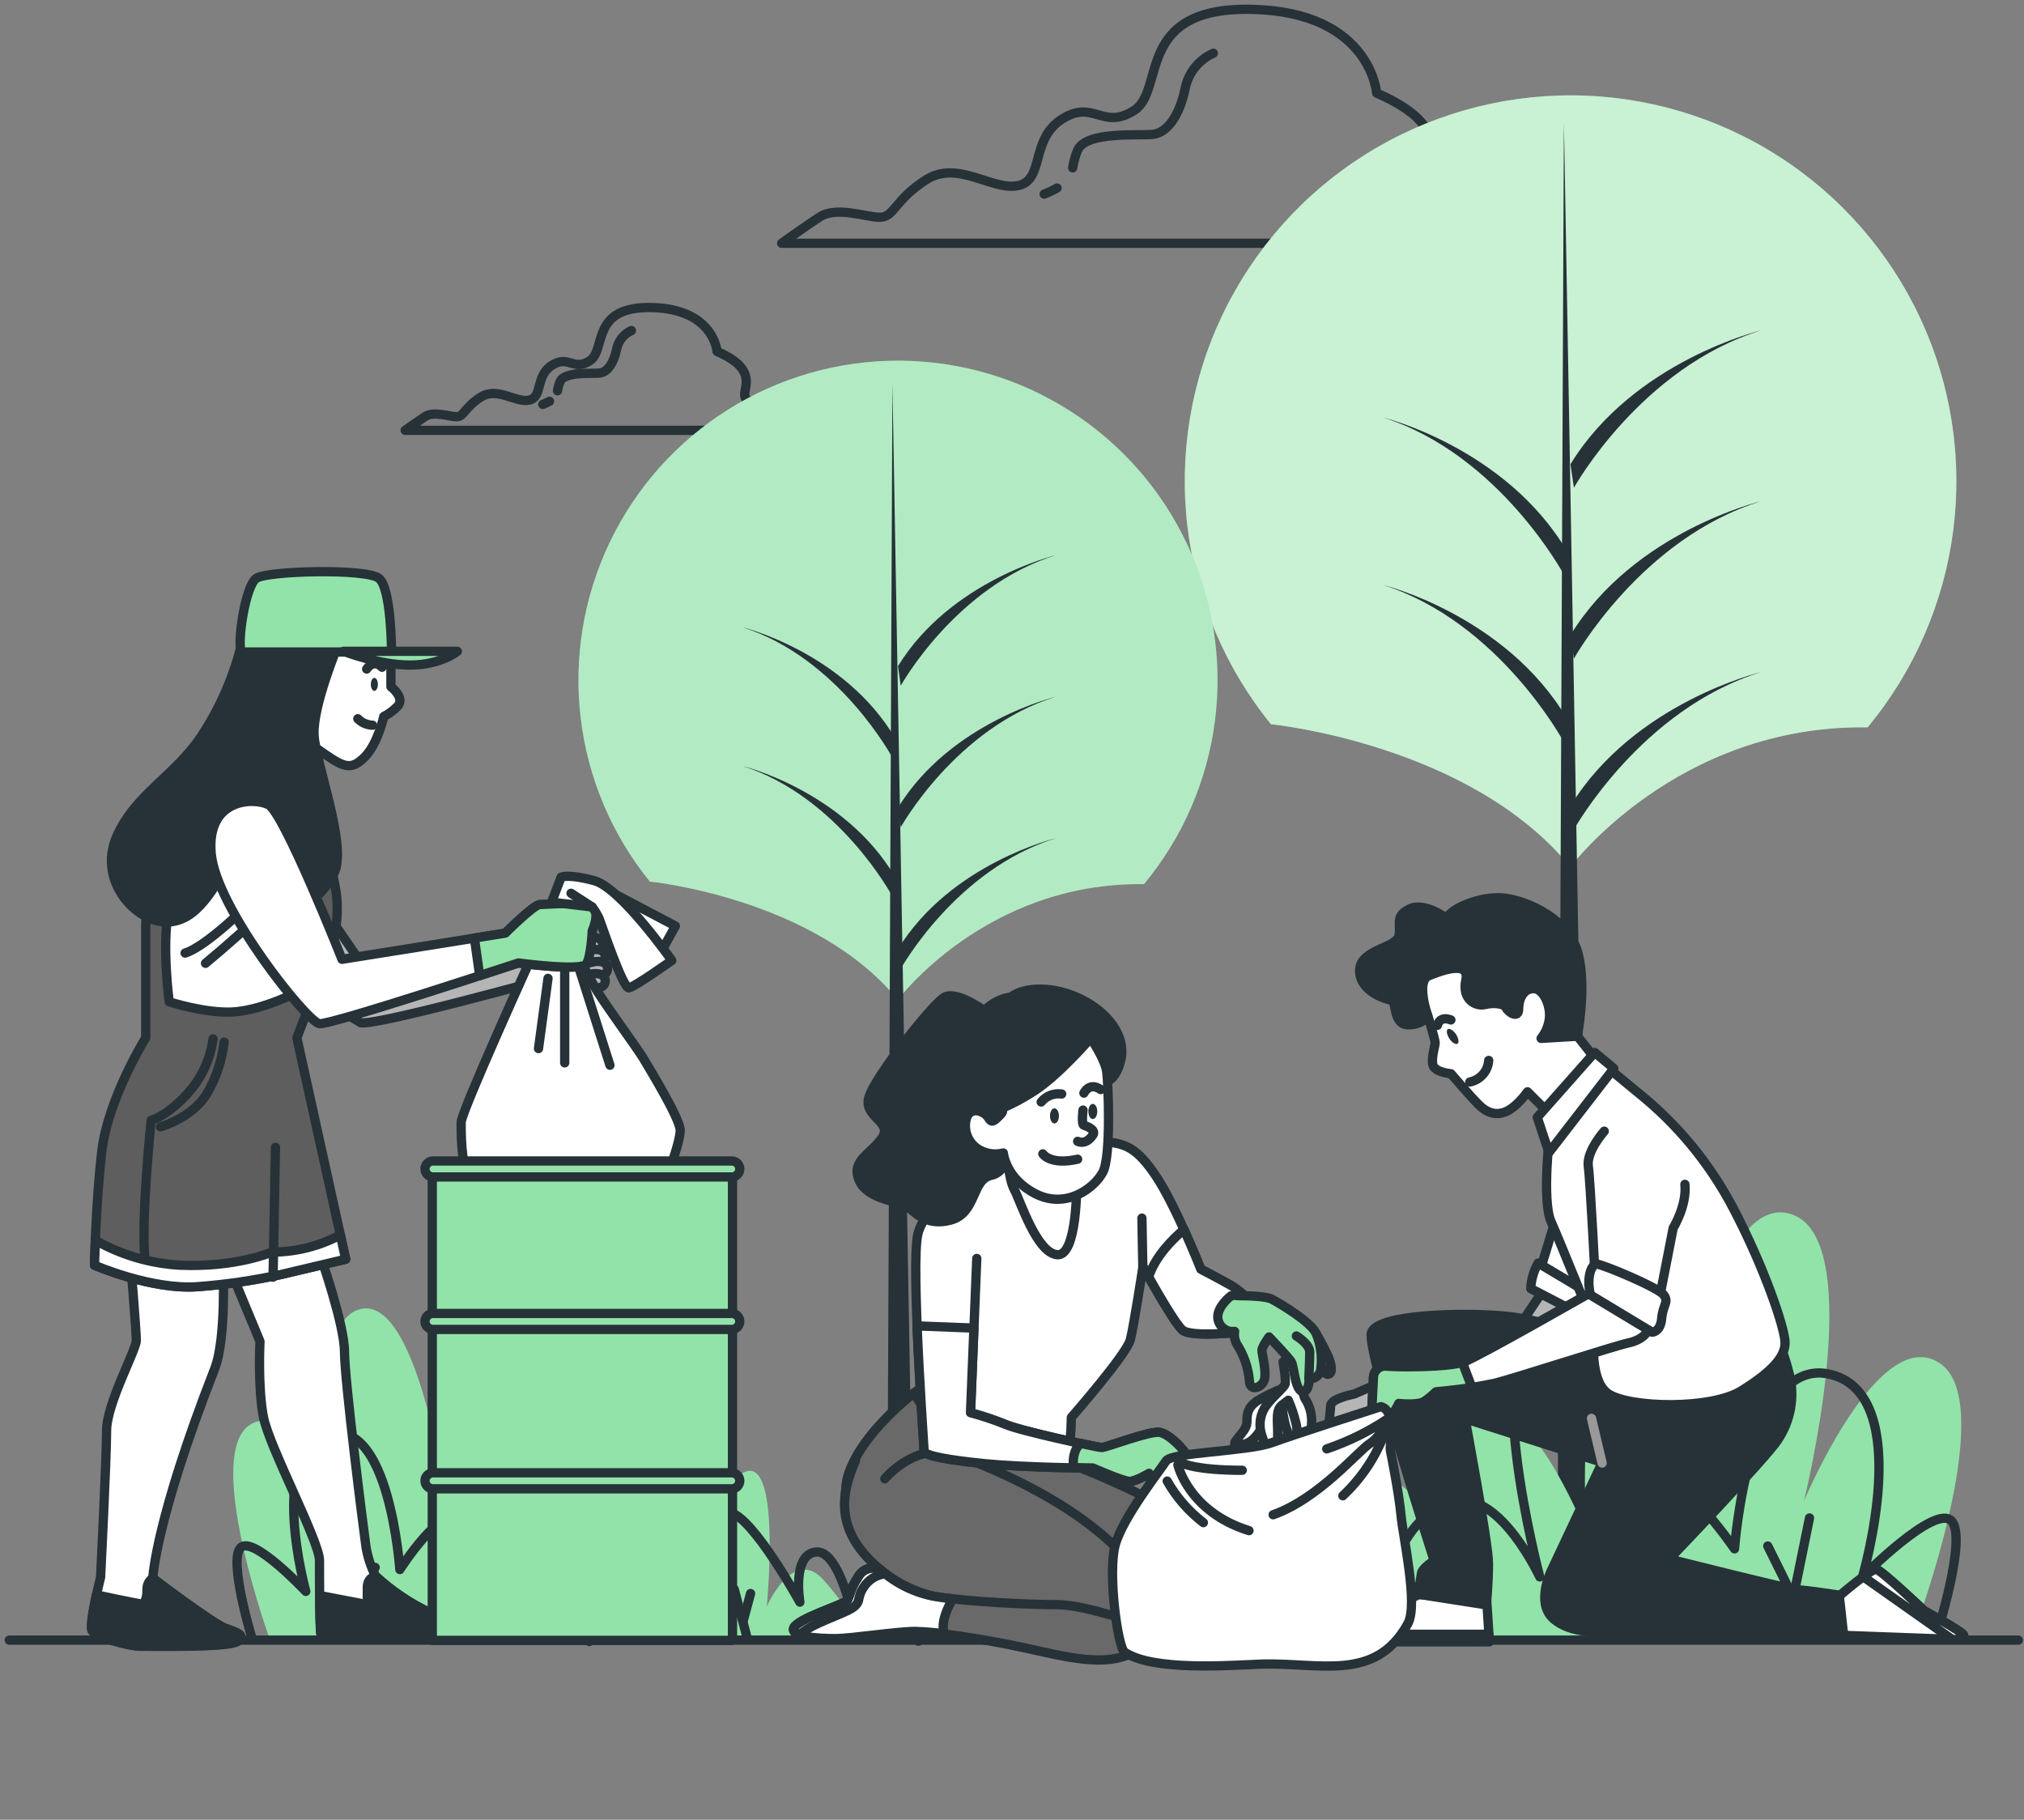<svg width="218" height="196" viewBox="0 0 218 196" fill="none" xmlns="http://www.w3.org/2000/svg">
<rect x="0" y="0" width="218" height="196" fill="#808080" stroke="none"/>
<g id="volunteering/bro">
<g id="Clouds">
<path id="Vector" d="M160.392 21.531C156.972 19.666 155.402 21.222 154.173 19.666C152.944 18.11 157.593 14.068 148.276 10.026C148.276 10.026 147.654 1.321 134.902 1.008C122.15 0.695 125.575 9.718 122.155 11.895C118.734 14.073 117.8 10.652 114.379 12.83C110.959 15.007 112.506 19.344 109.707 19.979C106.908 20.614 103.174 17.18 99.754 19.358C96.333 21.535 96.333 23.4 94.764 23.4C93.194 23.4 90.096 22.157 88.231 23.4C86.367 24.643 84.189 26.199 84.189 26.199H162.883C162.883 26.199 163.813 23.4 160.392 21.531Z" stroke="#263238" stroke-linecap="round" stroke-linejoin="round"/>
<path id="Vector_2" d="M113.853 20.252C113.407 20.503 112.943 20.721 112.465 20.905" stroke="#263238" stroke-linecap="round" stroke-linejoin="round"/>
<path id="Vector_3" d="M130.683 5.735C129.912 6.079 129.234 6.603 128.706 7.263C128.178 7.923 127.815 8.699 127.648 9.527C127.077 12.376 125.748 14.272 124.233 14.463C122.717 14.653 117.02 14.082 116.067 16.173C115.813 16.785 115.635 17.424 115.536 18.078" stroke="#263238" stroke-linecap="round" stroke-linejoin="round"/>
<path id="Vector_4" d="M83.59 43.886C81.799 42.911 80.982 43.723 80.329 42.911C79.675 42.099 82.121 39.976 77.23 37.853C77.23 37.853 76.904 33.289 70.222 33.126C63.539 32.962 65.327 37.689 63.535 38.851C61.743 40.012 61.267 38.197 59.452 39.341C57.637 40.484 58.477 42.766 57.007 43.092C55.537 43.419 53.582 41.623 51.79 42.766C49.998 43.909 49.975 44.884 49.181 44.884C48.388 44.884 46.736 44.231 45.757 44.884C44.777 45.537 43.638 46.349 43.638 46.349H84.888C84.888 46.349 85.378 44.866 83.59 43.886Z" stroke="#263238" stroke-linecap="round" stroke-linejoin="round"/>
<path id="Vector_5" d="M59.189 43.22C58.953 43.349 58.709 43.462 58.459 43.56" stroke="#263238" stroke-linecap="round" stroke-linejoin="round"/>
<path id="Vector_6" d="M68.012 35.603C67.608 35.783 67.252 36.057 66.975 36.403C66.698 36.749 66.508 37.156 66.42 37.59C66.121 39.083 65.427 40.081 64.605 40.18C63.784 40.28 60.827 39.981 60.328 41.088C60.196 41.408 60.102 41.743 60.046 42.086" stroke="#263238" stroke-linecap="round" stroke-linejoin="round"/>
</g>
<g id="Trees">
<path id="Vector_7" d="M136.935 78.009C136.935 78.009 158.315 80.128 169.143 93.379C169.143 93.379 180.593 78.028 201.157 78.341C206.18 72.279 209.378 64.916 210.379 57.108C211.38 49.299 210.142 41.367 206.809 34.235C203.477 27.103 198.187 21.064 191.556 16.822C184.925 12.58 177.225 10.308 169.353 10.272C161.481 10.236 153.761 12.437 147.091 16.618C140.421 20.799 135.076 26.789 131.678 33.89C128.28 40.992 126.97 48.912 127.899 56.729C128.828 64.546 131.958 71.939 136.925 78.046L136.935 78.009Z" fill="#92E3A9"/>
<path id="Vector_8" opacity="0.5" d="M136.935 78.009C136.935 78.009 158.315 80.128 169.143 93.379C169.143 93.379 180.593 78.028 201.157 78.341C206.18 72.279 209.378 64.916 210.379 57.108C211.38 49.299 210.142 41.367 206.809 34.235C203.477 27.103 198.187 21.064 191.556 16.822C184.925 12.58 177.225 10.308 169.353 10.272C161.481 10.236 153.761 12.437 147.091 16.618C140.421 20.799 135.076 26.789 131.678 33.89C128.28 40.992 126.97 48.912 127.899 56.729C128.828 64.546 131.958 71.939 136.925 78.046L136.935 78.009Z" fill="white"/>
<path id="Vector_9" d="M168.445 13.202L167.719 176.65H171.33L168.445 13.202Z" fill="#263238"/>
<path id="Vector_10" d="M169.524 89.342C169.524 89.342 176.742 76.349 189.716 72.38C189.716 72.38 176.002 75.628 169.148 86.815L169.524 89.342Z" fill="#263238"/>
<path id="Vector_11" d="M169.524 52.533C169.524 52.533 176.742 39.545 189.716 35.576C189.716 35.576 176.002 38.824 169.148 50.006L169.524 52.533Z" fill="#263238"/>
<path id="Vector_12" d="M169.524 70.937C169.524 70.937 176.742 57.944 189.716 53.975C189.716 53.975 176.002 57.223 169.148 68.41L169.524 70.937Z" fill="#263238"/>
<path id="Vector_13" d="M168.454 61.914C168.454 61.914 161.49 48.926 148.947 44.957C148.947 44.957 162.18 48.205 168.794 59.392L168.454 61.914Z" fill="#263238"/>
<path id="Vector_14" d="M168.454 79.956C168.454 79.956 161.49 66.968 148.947 62.998C148.947 62.998 162.18 66.247 168.794 77.433L168.454 79.956Z" fill="#263238"/>
<path id="Vector_15" d="M70.026 94.953C70.026 94.953 87.719 96.709 96.705 107.682C96.705 107.682 106.186 94.98 123.216 95.23C127.378 90.21 130.028 84.111 130.858 77.643C131.688 71.175 130.663 64.605 127.903 58.697C125.144 52.789 120.762 47.786 115.27 44.272C109.777 40.757 103.399 38.876 96.878 38.846C90.358 38.816 83.962 40.639 78.438 44.102C72.913 47.566 68.486 52.528 65.672 58.41C62.858 64.293 61.773 70.853 62.543 77.328C63.313 83.803 65.907 89.927 70.022 94.985L70.026 94.953Z" fill="#92E3A9"/>
<path id="Vector_16" opacity="0.3" d="M70.026 94.953C70.026 94.953 87.719 96.709 96.705 107.682C96.705 107.682 106.186 94.98 123.216 95.23C127.378 90.21 130.028 84.111 130.858 77.643C131.688 71.175 130.663 64.605 127.903 58.697C125.144 52.789 120.762 47.786 115.27 44.272C109.777 40.757 103.399 38.876 96.878 38.846C90.358 38.816 83.962 40.639 78.438 44.102C72.913 47.566 68.486 52.528 65.672 58.41C62.858 64.293 61.773 70.853 62.543 77.328C63.313 83.803 65.907 89.927 70.022 94.985L70.026 94.953Z" fill="white"/>
<path id="Vector_17" d="M96.12 41.278L95.526 176.65H98.511L96.12 41.278Z" fill="#263238"/>
<path id="Vector_18" d="M97.018 104.339C97.018 104.339 102.993 93.578 113.753 90.276C113.753 90.276 102.412 92.966 96.719 102.229L97.018 104.339Z" fill="#263238"/>
<path id="Vector_19" d="M97.018 73.854C97.018 73.854 102.993 63.093 113.753 59.791C113.753 59.791 102.412 62.481 96.719 71.749L97.018 73.854Z" fill="#263238"/>
<path id="Vector_20" d="M97.018 89.097C97.018 89.097 102.993 78.336 113.753 75.034C113.753 75.034 102.412 77.724 96.719 86.992L97.018 89.097Z" fill="#263238"/>
<path id="Vector_21" d="M96.134 81.625C96.134 81.625 90.364 70.865 79.984 67.562C79.984 67.562 90.94 70.252 96.42 79.52L96.134 81.625Z" fill="#263238"/>
<path id="Vector_22" d="M96.134 96.568C96.134 96.568 90.364 85.807 79.984 82.505C79.984 82.505 90.94 85.195 96.42 94.463L96.134 96.568Z" fill="#263238"/>
</g>
<g id="Plants">
<path id="Vector_23" d="M111.748 176.496C111.684 175.076 111.87 172.381 113.399 168.33C115.794 161.979 119.991 174.681 119.991 174.681C119.991 174.681 119.991 173.17 124.486 168.33C128.982 163.49 132.874 171.959 132.874 171.959C132.874 171.959 130.778 151.699 135.873 153.21C140.967 154.721 140.364 171.959 140.364 171.959C140.364 171.959 143.961 159.257 148.756 159.257C153.551 159.257 154.749 168.33 154.749 168.33C154.749 168.33 155.947 152.303 160.742 151.999C165.537 151.695 170.926 165.309 170.926 165.309C170.926 165.309 169.429 147.163 174.224 146.256C179.019 145.348 180.815 152.906 180.815 152.906C180.815 152.906 185.007 127.806 193.1 130.832C201.193 133.858 194.298 161.68 194.298 161.68C194.298 161.68 202.386 142.323 208.978 146.859C214.97 150.983 207.344 172.599 205.911 176.496H111.748Z" fill="#92E3A9"/>
<path id="Vector_24" d="M208.465 176.455C208.465 176.455 211.976 165.608 210.175 163.794C208.374 161.979 200.603 169.845 200.603 169.845C200.603 169.845 206.297 150.488 197.305 148.07C188.314 145.652 186.822 166.819 186.822 166.819C186.822 166.819 180.23 157.143 178.729 160.772C177.824 162.984 177.317 165.338 177.232 167.727C177.232 167.727 173.938 141.415 166.444 142.627C158.95 143.838 165.845 169.845 165.845 169.845C165.845 169.845 161.653 160.772 156.858 161.68C152.063 162.587 150.249 168.33 150.249 168.33C150.249 168.33 148.153 163.19 146.651 163.19C145.15 163.19 143.358 172.263 143.358 172.263C143.358 172.263 141.543 158.35 138.264 158.958C134.984 159.566 128.075 171.356 128.075 171.356C128.075 171.356 129.277 164.701 125.679 164.401C122.082 164.102 119.986 174.681 119.986 174.681C119.986 174.681 115.191 164.701 112.197 166.515C109.203 168.33 110.632 176.759 110.632 176.759" stroke="#263238" stroke-linecap="round" stroke-linejoin="round"/>
<path id="Vector_25" d="M192.288 176.305L194.897 163.494" stroke="#263238" stroke-linecap="round" stroke-linejoin="round"/>
<path id="Vector_26" d="M173.625 176.496L172.123 168.031" stroke="#263238" stroke-linecap="round" stroke-linejoin="round"/>
<path id="Vector_27" d="M135.732 176.455L137.669 169.541" stroke="#263238" stroke-linecap="round" stroke-linejoin="round"/>
<path id="Vector_28" d="M158.941 176.8L155.647 170.752" stroke="#263238" stroke-linecap="round" stroke-linejoin="round"/>
<path id="Vector_29" d="M192.801 171.356L190.401 166.516" stroke="#263238" stroke-linecap="round" stroke-linejoin="round"/>
<path id="Vector_30" d="M173.625 173.774L175.721 169.541" stroke="#263238" stroke-linecap="round" stroke-linejoin="round"/>
<path id="Vector_31" d="M157.444 173.474L158.941 170.752" stroke="#263238" stroke-linecap="round" stroke-linejoin="round"/>
<path id="Vector_32" d="M136.335 173.887L135.274 170.145" stroke="#263238" stroke-linecap="round" stroke-linejoin="round"/>
<path id="Vector_33" d="M98.08 176.564C98.13 175.461 97.989 173.388 96.868 170.213C95.113 165.281 92.033 175.144 92.033 175.144C92.033 175.144 92.033 173.969 88.739 170.213C85.446 166.456 82.588 173.03 82.588 173.03C82.588 173.03 84.126 157.302 80.388 158.477C76.65 159.652 77.094 173.03 77.094 173.03C77.094 173.03 74.49 163.186 70.952 163.186C67.413 163.186 66.556 170.226 66.556 170.226C66.556 170.226 65.68 157.783 62.165 157.551C58.649 157.32 54.693 167.876 54.693 167.876C54.693 167.876 55.791 153.813 52.275 153.088C48.76 152.362 47.439 158.255 47.439 158.255C47.439 158.255 44.364 138.771 38.43 141.116C32.496 143.461 37.55 165.064 37.55 165.064C37.55 165.064 31.616 150.039 26.785 153.559C22.389 156.762 27.983 173.52 29.053 176.564H98.08Z" fill="#92E3A9"/>
<path id="Vector_34" d="M27.162 176.532C27.162 176.532 24.589 168.112 25.905 166.706C27.22 165.3 32.936 171.401 32.936 171.401C32.936 171.401 28.763 156.377 35.354 154.499C41.946 152.62 43.066 169.051 43.066 169.051C43.066 169.051 47.902 161.539 49 164.356C49.665 166.082 50.036 167.906 50.098 169.755C50.098 169.755 52.516 149.341 58.009 150.271C63.503 151.201 58.463 171.401 58.463 171.401C58.463 171.401 61.539 164.356 65.054 165.05C68.57 165.744 69.89 170.213 69.89 170.213C69.89 170.213 71.428 166.221 72.526 166.221C73.624 166.221 74.944 173.266 74.944 173.266C74.944 173.266 76.264 162.465 78.682 162.936C81.1 163.408 86.153 172.558 86.153 172.558C86.153 172.558 85.273 167.396 87.909 167.16C90.545 166.924 92.082 175.144 92.082 175.144C92.082 175.144 95.598 167.396 97.798 168.793C99.999 170.19 98.914 176.759 98.914 176.759" stroke="#263238" stroke-linecap="round" stroke-linejoin="round"/>
<path id="Vector_35" d="M39.024 176.414L37.11 166.47" stroke="#263238" stroke-linecap="round" stroke-linejoin="round"/>
<path id="Vector_36" d="M52.715 176.564L53.813 169.99" stroke="#263238" stroke-linecap="round" stroke-linejoin="round"/>
<path id="Vector_37" d="M80.505 176.532L79.081 171.165" stroke="#263238" stroke-linecap="round" stroke-linejoin="round"/>
<path id="Vector_38" d="M63.48 176.8L65.898 172.104" stroke="#263238" stroke-linecap="round" stroke-linejoin="round"/>
<path id="Vector_39" d="M38.652 172.572L40.408 168.815" stroke="#263238" stroke-linecap="round" stroke-linejoin="round"/>
<path id="Vector_40" d="M52.715 174.449L51.178 171.165" stroke="#263238" stroke-linecap="round" stroke-linejoin="round"/>
<path id="Vector_41" d="M64.578 174.218L63.48 172.104" stroke="#263238" stroke-linecap="round" stroke-linejoin="round"/>
<path id="Vector_42" d="M80.061 174.536L80.841 171.632" stroke="#263238" stroke-linecap="round" stroke-linejoin="round"/>
<path id="Vector_43" d="M1 176.65H217.388" stroke="#263238" stroke-linecap="round" stroke-linejoin="round"/>
</g>
<g id="characters-2">
<path id="Vector_44" d="M166.253 138.916L164.04 142.241L145.848 150.148C145.848 150.148 143.317 150.624 143.317 151.413C143.317 152.203 142.841 154.421 143.317 154.739C143.793 155.056 146.946 153.945 146.946 153.945C146.946 153.945 145.998 155.052 146.946 155.369C147.894 155.687 148.843 154.262 148.843 154.262C149.771 153.677 150.669 153.044 151.533 152.366C151.978 151.78 152.35 151.142 152.64 150.465L169.424 146.197L172.904 140.975C172.904 140.975 165.782 140.181 166.253 138.916Z" fill="#B5B5B5" stroke="#263238" stroke-linecap="round" stroke-linejoin="round"/>
<path id="Vector_45" d="M167.519 131.458L165.46 138.217L170.844 141.425L173.017 136.153L167.519 131.458Z" fill="white" stroke="#263238" stroke-linecap="round" stroke-linejoin="round"/>
<path id="Vector_46" d="M165.673 136.04L172.205 139.936L171.058 141.996L164.874 138.789C164.917 137.822 165.191 136.879 165.673 136.04Z" fill="white" stroke="#263238" stroke-linecap="round" stroke-linejoin="round"/>
<path id="Vector_47" d="M152.744 171.768C152.744 171.768 148.162 174.059 146.901 175.089C145.64 176.119 145.413 175.996 145.753 176.808H160.42L160.075 171.537L152.744 171.768Z" fill="white" stroke="#263238" stroke-linecap="round" stroke-linejoin="round"/>
<path id="Vector_48" d="M160.365 176.02H145.753C145.554 176.233 145.576 176.405 145.753 176.822H160.42L160.365 176.02Z" fill="white" stroke="#263238" stroke-linecap="round" stroke-linejoin="round"/>
<path id="Vector_49" d="M172.446 144.518C172.446 144.518 166.834 142.228 162.252 141.769C157.671 141.311 148.162 141.538 147.704 143.584C147.246 145.63 154.463 168.081 154.463 168.081C154.463 168.081 153.202 168.884 153.102 169.442C153.003 170 152.762 171.71 152.762 171.71L160.093 172.853C160.093 172.853 160.32 170.562 160.32 168.389C160.32 166.216 157.802 152.807 157.802 152.807L172.577 157.506L167.079 169.188C167.079 169.188 165.364 172.626 167.311 174.346C169.257 176.065 172.464 175.706 172.464 175.706L198.585 176.051L198.131 171.81C198.131 171.81 194.352 171.238 193.663 171.238C192.973 171.238 179.799 167.917 179.799 167.917C179.799 167.917 190.342 156.917 191.485 155.084C192.166 154.069 192.629 152.925 192.846 151.722C193.063 150.52 193.029 149.286 192.746 148.098C192.057 145.349 191.599 144.772 191.599 144.772C191.599 144.772 183.56 148.633 179.437 147.726C176.911 147.148 174.531 146.056 172.446 144.518Z" fill="#263238" stroke="#263238" stroke-linecap="round" stroke-linejoin="round"/>
<path id="Vector_50" d="M153.774 109.347C153.774 109.347 154.577 111.983 154.577 112.327C154.577 112.672 154.001 114.387 154.463 114.959C154.926 115.53 156.278 115.648 156.278 115.648C156.278 115.648 158.337 118.052 159.254 118.969C160.17 119.885 161.2 120.23 162.348 119.658C163.495 119.087 164.525 117.594 164.525 117.594L166.703 119.772L171.743 113.929L169.928 111.638C169.928 111.638 170.382 109.002 168.667 105.568C166.952 102.134 160.991 101.213 157.094 101.903C153.198 102.592 152.286 104.879 152.286 105.337C152.286 105.795 153.774 109.347 153.774 109.347Z" fill="white" stroke="#263238" stroke-linecap="round" stroke-linejoin="round"/>
<path id="Vector_51" d="M155.838 98.922C155.838 98.922 153.429 97.108 151.828 97.893C150.226 98.677 150.92 99.381 150.68 100.755C150.44 102.13 146.443 102.243 146.443 104.534C146.443 106.825 149.305 107.628 149.877 107.741C150.449 107.855 149.995 110.377 151.692 110.377C153.388 110.377 153.756 109.347 153.756 109.347C153.756 109.347 152.495 105.682 153.869 105.11C155.244 104.539 158.337 103.391 157.879 105.564C157.421 107.737 159.027 108.426 159.943 108.199C160.86 107.973 162.003 108.082 162.212 108.54C162.42 108.998 163.573 109.801 163.573 108.658C163.573 107.514 164.144 106.48 165.174 106.48C166.204 106.48 166.988 108.199 166.893 109.574C166.816 110.402 166.501 111.189 165.986 111.842L169.883 111.611C169.883 111.611 170.912 106.457 169.996 102.792C169.08 99.127 164.766 97.09 162.134 96.745C159.503 96.4 156.178 97.893 155.838 98.922Z" fill="#263238" stroke="#263238" stroke-linecap="round" stroke-linejoin="round"/>
<path id="Vector_52" d="M156.822 111.393C157.108 111.847 157.176 112.3 156.981 112.414C156.786 112.527 156.387 112.3 156.106 111.865C155.824 111.429 155.747 110.958 155.947 110.844C156.146 110.731 156.536 110.98 156.822 111.393Z" fill="#263238"/>
<path id="Vector_53" d="M158.31 116.538C158.858 116.429 159.354 116.142 159.721 115.722C160.089 115.302 160.307 114.772 160.343 114.215" stroke="#263238" stroke-linecap="round" stroke-linejoin="round"/>
<path id="Vector_54" d="M154.822 110.436C154.822 110.436 155.012 109.37 156.273 109.855" stroke="#263238" stroke-linecap="round" stroke-linejoin="round"/>
<path id="Vector_55" d="M166.948 121.718C166.948 121.718 166.04 129.28 167.061 131.571C168.082 133.862 171.761 143.026 171.761 143.026C171.761 143.026 170.958 148.633 173.249 150.13C175.54 151.627 184.245 151.849 187.57 149.785C190.895 147.721 192.265 146.119 192.265 144.632C192.265 143.144 190.088 136.611 186.654 130.083C184.139 125.302 180.668 121.09 176.456 117.708C174.052 115.762 173.135 114.845 172.677 114.845C172.219 114.845 166.721 119.545 166.948 121.718Z" fill="white" stroke="#263238" stroke-linecap="round" stroke-linejoin="round"/>
<path id="Vector_56" d="M171.761 113.357L165.573 120.344L166.834 124.127L173.82 115.077L171.761 113.357Z" fill="white" stroke="#263238" stroke-linecap="round" stroke-linejoin="round"/>
<path id="Vector_57" d="M171.874 138.902C171.874 138.902 159.272 146.12 157.671 146.696C156.069 147.272 150.911 147.268 149.419 147.15C149.236 147.117 149.048 147.125 148.868 147.173C148.689 147.221 148.522 147.309 148.38 147.429C148.238 147.549 148.124 147.698 148.046 147.867C147.969 148.036 147.929 148.22 147.931 148.406L147.704 152.761C147.704 152.761 148.961 153.106 149.519 152.761C150.077 152.416 150.662 151.155 150.662 151.155C150.662 151.155 152.726 151.387 153.411 150.928C153.86 150.623 154.282 150.278 154.672 149.899C156.789 149.723 158.893 149.42 160.973 148.991C163.264 148.415 173.802 144.981 175.408 144.636C177.014 144.292 177.586 143.375 177.699 142.822C177.812 142.268 171.874 138.902 171.874 138.902Z" fill="white" stroke="#263238" stroke-linecap="round" stroke-linejoin="round"/>
<path id="Vector_58" d="M157.507 146.741C155.756 147.263 150.866 147.263 149.419 147.154C149.236 147.121 149.048 147.129 148.868 147.178C148.689 147.226 148.522 147.313 148.38 147.433C148.238 147.553 148.124 147.703 148.046 147.872C147.969 148.041 147.929 148.225 147.931 148.411L147.704 152.766C147.704 152.766 148.961 153.11 149.519 152.766C150.077 152.421 150.662 151.16 150.662 151.16C150.662 151.16 152.726 151.391 153.411 150.933C153.86 150.627 154.282 150.282 154.672 149.903C154.672 149.903 156.595 149.735 158.542 149.449L157.507 146.741Z" fill="#92E3A9" stroke="#263238" stroke-linecap="round" stroke-linejoin="round"/>
<g id="Vector_59">
<path d="M172.791 121.836C172.791 121.836 170.844 124.009 171.071 125.615C171.298 127.221 171.874 138.902 171.874 138.902L178.402 141.538L180.217 132.261C180.217 132.261 181.709 129.852 181.478 127.561" fill="white"/>
<path d="M172.791 121.836C172.791 121.836 170.844 124.009 171.071 125.615C171.298 127.221 171.874 138.902 171.874 138.902L178.402 141.538L180.217 132.261C180.217 132.261 181.709 129.852 181.478 127.561" stroke="#263238" stroke-linecap="round" stroke-linejoin="round"/>
</g>
<path id="Vector_60" d="M171.303 139.478L177.944 143.484C177.944 143.484 178.851 143.484 178.978 141.996C179.105 140.508 179.777 140.276 179.205 139.478C178.633 138.68 172.559 136.153 171.988 136.153C171.416 136.153 170.844 137.527 171.303 139.478Z" fill="white" stroke="#263238" stroke-linecap="round" stroke-linejoin="round"/>
<path id="Vector_61" d="M198.108 171.895C198.108 171.895 201.543 168.92 202.119 169.033C202.695 169.146 207.272 173.501 207.272 173.501C207.272 173.501 211.509 175.792 211.509 176.137C211.509 176.482 210.824 176.591 210.824 176.591L198.576 176.137L198.108 171.895Z" fill="white" stroke="#263238" stroke-linecap="round" stroke-linejoin="round"/>
<path id="Vector_62" d="M211.491 176.137C211.491 175.792 207.254 173.501 207.254 173.501C207.254 173.501 202.672 169.146 202.1 169.033C201.896 168.992 201.325 169.346 200.68 169.818L206.224 173.728L210.261 176.573L210.806 176.595C210.806 176.595 211.491 176.477 211.491 176.137Z" fill="white" stroke="#263238" stroke-linecap="round" stroke-linejoin="round"/>
<path id="Vector_63" d="M172.559 157.579L171.416 152.766" stroke="#999999" stroke-linecap="round" stroke-linejoin="round"/>
<path id="Vector_64" d="M132.702 138.508C131.341 137.736 129.34 136.693 129.34 136.693C129.34 136.693 126.646 129.888 124.532 126.713C122.418 123.537 121.166 123.152 118.857 122.961C116.548 122.771 109.63 124.594 109.33 125.075C109.33 125.075 102.888 128.056 101.255 130.174C99.622 132.293 100.194 148.728 100.194 148.728C100.194 148.728 93.28 153.41 91.457 158.613C90.295 161.911 91.647 167.359 97.898 168.997C99.984 169.555 102.173 169.603 104.281 169.138C105.905 170.508 107.704 171.656 109.63 172.554C116.071 175.629 120.299 176.205 124.241 176.4C128.184 176.596 132.221 175.343 132.992 174.586C133.763 173.828 135.301 170.834 131.359 166.511C127.961 162.778 117.709 158.622 114.942 157.547C115.217 155.932 115.369 154.299 115.395 152.661C115.395 152.661 121.356 145.857 121.746 144.296C122.137 142.736 123.107 136.412 123.107 136.412C123.107 136.412 126.378 142.377 127.34 143.239C128.302 144.101 133.877 143.434 134.453 143.434C135.029 143.434 135.319 140.935 135.319 140.935C134.588 139.985 133.704 139.165 132.702 138.508Z" fill="white" stroke="#263238" stroke-linecap="round" stroke-linejoin="round"/>
<path id="Vector_65" d="M131.359 166.488C127.961 162.755 117.709 158.599 114.942 157.524C115.028 157.021 115.1 156.531 115.155 156.068C112.568 156.639 109.882 156.585 107.32 155.909C100.012 153.986 98.474 150.043 98.474 150.043H98.42C96.238 151.813 92.686 155.093 91.457 158.599C90.295 161.897 91.647 167.345 97.898 168.983C99.984 169.541 102.173 169.589 104.281 169.124C105.905 170.494 107.704 171.642 109.63 172.54C116.071 175.615 120.299 176.192 124.241 176.387C128.184 176.582 132.221 175.33 132.992 174.572C133.763 173.814 135.301 170.811 131.359 166.488Z" fill="#696969" stroke="#263238" stroke-linecap="round" stroke-linejoin="round"/>
<g id="Vector_66">
<path d="M95.299 159.275C95.299 159.275 98.76 155.043 103.283 156.776C119.083 162.832 123.089 169.564 124.151 172.254C125.212 174.944 124.822 176.391 123.96 176.967C123.098 177.543 114.057 175.429 109.729 173.892C105.402 172.354 99.631 173.12 94.727 168.988C89.823 164.855 90.595 160.822 92.132 157.352" fill="#696969"/>
<path d="M95.299 159.275C95.299 159.275 98.76 155.043 103.283 156.776C119.083 162.832 123.089 169.564 124.151 172.254C125.212 174.944 124.822 176.391 123.96 176.967C123.098 177.543 114.057 175.429 109.729 173.892C105.402 172.354 99.631 173.12 94.727 168.988C89.823 164.855 90.595 160.822 92.132 157.352" stroke="#263238" stroke-linecap="round" stroke-linejoin="round"/>
</g>
<path id="Vector_67" d="M135.301 140.921C134.574 139.981 133.695 139.169 132.702 138.516C131.341 137.745 129.34 136.702 129.34 136.702C129.34 136.702 128.565 134.742 127.526 132.433C126.36 133.404 124.45 135.268 123.715 137.532C124.713 139.301 126.628 142.613 127.344 143.239C128.302 144.105 133.881 143.434 134.457 143.434C135.034 143.434 135.301 140.921 135.301 140.921Z" fill="white" stroke="#263238" stroke-linecap="round" stroke-linejoin="round"/>
<path id="Vector_68" d="M123.089 136.389L122.994 131.199" stroke="#263238" stroke-linecap="round" stroke-linejoin="round"/>
<path id="Vector_69" d="M138.423 149.445C137.342 149.832 136.305 150.331 135.329 150.933C134.421 151.618 134.299 152.194 134.299 153.224C134.299 154.253 132.235 155.628 133.269 155.628C134.303 155.628 135.084 155.283 136.018 153.568C136.953 151.854 138.078 151.346 138.078 151.346C138.149 152.175 138.301 152.995 138.531 153.795C138.852 154.478 138.894 155.259 138.649 155.973C138.418 156.88 139.557 156.662 139.906 154.158C140.091 152.56 139.855 150.942 139.221 149.463L138.423 149.445Z" fill="white" stroke="#263238" stroke-linecap="round" stroke-linejoin="round"/>
<path id="Vector_70" d="M138.196 146.687C138.196 146.687 138.536 148.619 138.422 149.059C138.309 149.499 136.703 150.729 136.131 151.781C135.903 152.209 135.765 152.68 135.726 153.164C135.687 153.648 135.748 154.134 135.905 154.594C136.131 155.297 136.812 157.579 137.161 156.966C137.511 156.354 137.615 155.646 137.615 154.331C137.615 153.015 137.388 151.867 138.069 151.341L138.758 150.815C139.091 151.582 139.359 152.376 139.561 153.187C140.015 154.857 139.216 156.263 139.443 156.526C139.67 156.789 140.591 156.612 140.704 155.909C140.818 155.206 141.276 154.417 141.276 153.01C141.269 152.153 141.012 151.316 140.536 150.602C140.322 150.009 140.149 149.403 140.019 148.787C139.815 147.725 139.112 145.72 138.196 146.687Z" fill="white" stroke="#263238" stroke-linecap="round" stroke-linejoin="round"/>
<path id="Vector_71" d="M141.743 143.602C142.241 144.443 142.695 145.309 143.104 146.197C143.39 146.968 143.585 147.834 143.104 148.011C142.623 148.188 142.238 146.859 141.947 146.283C141.657 145.707 140.686 143.216 141.743 143.602Z" fill="#92E3A9" stroke="#263238" stroke-linecap="round" stroke-linejoin="round"/>
<path id="Vector_72" d="M141.743 143.602C141.167 142.355 137.896 140.427 137.03 139.95C136.426 139.61 134.498 139.56 133.401 139.556C133.138 139.515 132.87 139.515 132.607 139.556C132.607 139.556 131.069 140.708 131.164 141.96C131.2 142.317 131.353 142.652 131.599 142.913C131.845 143.174 132.171 143.346 132.525 143.402H132.979C132.905 143.869 132.986 144.347 133.21 144.763C133.977 145.948 134.444 147.301 134.571 148.706C134.571 149.958 136.014 149.477 136.204 148.515C136.395 147.553 135.918 145.825 135.918 145.439C135.918 145.054 136.685 143.997 136.685 143.997C136.685 143.997 138.804 146.206 139.089 146.687C139.375 147.168 139.475 149.667 140.246 149.862C141.017 150.057 141.013 148.501 141.013 148.501C141.172 148.515 141.333 148.495 141.484 148.443C141.635 148.391 141.774 148.308 141.891 148.2C142.009 148.091 142.103 147.96 142.167 147.814C142.232 147.667 142.265 147.509 142.265 147.349C142.424 146.076 142.244 144.783 141.743 143.602Z" fill="#92E3A9" stroke="#263238" stroke-linecap="round" stroke-linejoin="round"/>
<path id="Vector_73" d="M139.629 143.892C139.629 143.892 141.067 144.754 141.067 145.62C141.067 146.487 140.972 148.506 140.972 148.506" stroke="#263238" stroke-linecap="round" stroke-linejoin="round"/>
<g id="Vector_74">
<path d="M124.437 174.491C124.437 175.852 125.203 176.028 122.223 177.857C119.242 179.685 114.724 178.433 110.301 177.471C105.878 176.509 100.588 175.738 98.57 175.738C96.551 175.738 91.729 176.487 89.914 176.487C88.1 176.487 85.11 176.296 85.496 175.334C85.881 174.373 90.781 172.83 91.166 172.449C91.552 172.068 91.457 171.292 92.418 169.85C92.636 169.454 92.988 169.15 93.411 168.992C93.834 168.834 94.299 168.832 94.723 168.988C96.421 170.544 98.531 171.578 100.802 171.968C104.431 172.544 111.086 172.83 113.685 172.83C116.285 172.83 119.551 173.987 119.837 173.987" fill="#696969"/>
<path d="M124.437 174.491C124.437 175.852 125.203 176.028 122.223 177.857C119.242 179.685 114.724 178.433 110.301 177.471C105.878 176.509 100.588 175.738 98.57 175.738C96.551 175.738 91.729 176.487 89.914 176.487C88.1 176.487 85.11 176.296 85.496 175.334C85.881 174.373 90.781 172.83 91.166 172.449C91.552 172.068 91.457 171.292 92.418 169.85C92.636 169.454 92.988 169.15 93.411 168.992C93.834 168.834 94.299 168.832 94.723 168.988C96.421 170.544 98.531 171.578 100.802 171.968C104.431 172.544 111.086 172.83 113.685 172.83C116.285 172.83 119.551 173.987 119.837 173.987" stroke="#263238" stroke-linecap="round" stroke-linejoin="round"/>
</g>
<path id="Vector_75" d="M100.802 171.968C98.538 171.575 96.434 170.541 94.741 168.988C94.317 168.832 93.852 168.834 93.429 168.992C93.006 169.15 92.654 169.454 92.436 169.85C91.475 171.292 91.57 172.064 91.184 172.449C90.799 172.835 85.895 174.373 85.514 175.334C85.133 176.296 88.1 176.487 89.914 176.487C91.729 176.487 96.551 175.715 98.57 175.715C99.618 175.745 100.665 175.831 101.704 175.974C101.704 175.888 101.668 175.802 101.645 175.715C101.364 174.518 102.172 172.953 102.621 172.209C101.954 172.136 101.332 172.055 100.802 171.968Z" fill="white" stroke="#263238" stroke-linecap="round" stroke-linejoin="round"/>
<path id="Vector_76" d="M94.723 168.988C94.299 168.832 93.834 168.834 93.411 168.992C92.988 169.15 92.636 169.454 92.418 169.85C91.457 171.292 91.552 172.064 91.166 172.449C90.781 172.835 85.877 174.373 85.496 175.334C85.355 175.675 85.645 175.915 86.153 176.087C87.283 174.876 90.871 173.869 91.874 173.139C92.876 172.408 92.128 172.159 93.185 170.716C93.448 170.379 93.776 170.098 94.149 169.89C94.522 169.681 94.933 169.549 95.358 169.501C94.941 169.201 94.723 168.988 94.723 168.988Z" stroke="#263238" stroke-linecap="round" stroke-linejoin="round"/>
<g id="Vector_77">
<path d="M103.569 128.219C103.569 128.219 99.627 129.757 98.86 132.928C98.093 136.099 99.531 155.814 99.531 156.295C99.531 156.776 102.126 157.257 106.168 157.656C110.21 158.055 117.704 158.137 117.704 158.137C117.704 158.137 120.975 159.575 121.647 159.575C122.318 159.575 123.761 158.713 123.761 158.713C123.761 158.713 123.57 159.575 124.337 159.384C125.103 159.194 127.703 157.075 127.703 156.694C127.703 156.313 125.974 154.48 124.917 154.29C123.86 154.099 119.147 155.923 118.666 155.923C118.185 155.923 109.82 154.108 108.282 153.423C107.059 152.927 105.806 152.509 104.531 152.171L105.207 135.541" fill="white"/>
<path d="M103.569 128.219C103.569 128.219 99.627 129.757 98.86 132.928C98.093 136.099 99.531 155.814 99.531 156.295C99.531 156.776 102.126 157.257 106.168 157.656C110.21 158.055 117.704 158.137 117.704 158.137C117.704 158.137 120.975 159.575 121.647 159.575C122.318 159.575 123.761 158.713 123.761 158.713C123.761 158.713 123.57 159.575 124.337 159.384C125.103 159.194 127.703 157.075 127.703 156.694C127.703 156.313 125.974 154.48 124.917 154.29C123.86 154.099 119.147 155.923 118.666 155.923C118.185 155.923 109.82 154.108 108.282 153.423C107.059 152.927 105.806 152.509 104.531 152.171L105.207 135.541" stroke="#263238" stroke-linecap="round" stroke-linejoin="round"/>
</g>
<path id="Vector_78" d="M124.918 154.276C123.856 154.081 119.147 155.909 118.666 155.909C118.185 155.909 109.82 154.095 108.282 153.41C107.06 152.914 105.806 152.496 104.531 152.158L104.898 143.044L98.779 142.808C99.037 149.109 99.532 156.014 99.532 156.295C99.532 156.776 102.126 157.257 106.168 157.656C110.21 158.055 117.705 158.137 117.705 158.137C117.705 158.137 120.975 159.575 121.647 159.575C122.318 159.575 123.761 158.713 123.761 158.713C123.761 158.713 123.57 159.575 124.337 159.384C125.104 159.194 127.703 157.075 127.703 156.694C127.703 156.313 125.975 154.467 124.918 154.276Z" fill="white" stroke="#263238" stroke-linecap="round" stroke-linejoin="round"/>
<path id="Vector_79" d="M127.703 156.68C127.703 156.295 125.974 154.467 124.917 154.276C123.86 154.086 119.147 155.909 118.666 155.909C118.516 155.909 117.6 155.732 116.362 155.456C115.908 155.909 115.477 156.69 115.622 158.069L117.704 158.109C117.704 158.109 120.975 159.548 121.647 159.548C122.318 159.548 123.761 158.686 123.761 158.686C123.761 158.686 123.57 159.548 124.337 159.357C125.103 159.166 127.703 157.062 127.703 156.68Z" fill="#92E3A9" stroke="#263238" stroke-linecap="round" stroke-linejoin="round"/>
<path id="Vector_80" d="M106.744 109.37C106.744 109.37 103.088 106.489 101.645 107.451C100.203 108.413 94.147 116.102 93.571 118.216C92.995 120.33 96.165 120.815 95.013 122.544C93.861 124.272 91.647 124.948 92.514 127.08C93.38 129.212 96.841 129.389 97.608 129.87C98.375 130.351 99.627 132.179 102.417 131.408C105.207 130.637 104.626 127.08 106.744 126.599C108.863 126.118 108.668 123.238 107.706 120.929C106.744 118.62 106.168 115.449 107.321 114.006C108.473 112.563 106.744 109.37 106.744 109.37Z" fill="#263238" stroke="#263238" stroke-linecap="round" stroke-linejoin="round"/>
<path id="Vector_81" d="M108.877 107.392C108.877 107.392 105.928 107.56 104.535 111.243C103.142 114.927 104.535 120.416 104.943 121.319C105.352 122.222 107.484 123.133 108.795 122.38C110.106 121.627 111.907 118.778 113.213 118.039C114.52 117.3 117.146 114.192 117.146 114.192L119.029 116.565C119.029 116.565 120.258 116.401 120.748 114.029C121.238 111.656 119.442 109.116 116.493 107.642C113.545 106.167 110.351 106.249 108.877 107.392Z" fill="#263238" stroke="#263238" stroke-linecap="round" stroke-linejoin="round"/>
<path id="Vector_82" d="M108.473 123.986C108.473 123.986 108.568 126.872 109.244 128.124C109.92 129.376 111.648 134.928 113.858 135.141C116.067 135.355 115.972 127.352 115.972 127.352C115.972 127.352 113.377 127.448 111.839 125.815C110.301 124.181 108.668 123.229 108.473 123.986Z" stroke="#263238" stroke-linecap="round" stroke-linejoin="round"/>
<path id="Vector_83" d="M117.473 111.815C117.473 111.815 114.034 115.83 111.331 117.549C108.627 119.268 107.402 119.513 107.402 119.513C107.402 119.513 108.464 119.35 107.729 120.089C106.994 120.829 106.822 120.997 106.418 120.334C106.014 119.672 104.372 119.023 104.041 120.661C103.9 121.345 104.005 122.056 104.337 122.67C104.669 123.284 105.206 123.761 105.855 124.018C106.554 124.312 107.33 124.37 108.065 124.181C108.065 124.181 108.309 126.967 111.585 128.604C114.86 130.242 117.895 127.951 118.793 126.232C119.691 124.512 119.369 116.732 119.201 115.421C119.034 114.11 117.473 111.815 117.473 111.815Z" fill="white" stroke="#263238" stroke-linecap="round" stroke-linejoin="round"/>
<path id="Vector_84" d="M116.648 119.563C116.648 119.563 116.452 121.101 116.743 121.197C117.033 121.292 118.104 121.677 117.705 122.258C117.305 122.839 116.743 123.22 116.071 122.93" stroke="#263238" stroke-linecap="round" stroke-linejoin="round"/>
<path id="Vector_85" d="M112.32 124.277C112.32 124.277 113.091 125.524 116.071 124.853" stroke="#263238" stroke-linecap="round" stroke-linejoin="round"/>
<path id="Vector_86" d="M114.053 120.189C114.053 120.643 113.835 121.006 113.572 121.006C113.309 121.006 113.091 120.638 113.091 120.189C113.091 119.74 113.304 119.373 113.572 119.373C113.839 119.373 114.053 119.735 114.053 120.189Z" fill="#263238"/>
<path id="Vector_87" d="M118.185 119.709C118.185 120.162 117.972 120.525 117.704 120.525C117.437 120.525 117.224 120.158 117.224 119.709C117.224 119.26 117.437 118.892 117.704 118.892C117.972 118.892 118.185 119.255 118.185 119.709Z" fill="#263238"/>
<path id="Vector_88" d="M112.143 118.692C112.405 118.37 112.747 118.121 113.134 117.97C113.521 117.819 113.941 117.771 114.352 117.83" stroke="#263238" stroke-linecap="round" stroke-linejoin="round"/>
<path id="Vector_89" d="M116.743 117.735C116.743 117.735 117.319 116.488 118.557 117.354" stroke="#263238" stroke-linecap="round" stroke-linejoin="round"/>
<path id="Vector_90" d="M148.734 151.504C148.734 151.504 139.452 154.485 136.939 155.401C134.426 156.318 126.17 156.431 125.598 157.347C125.026 158.264 120.916 163.444 120.113 166.42C119.31 169.396 120.377 177.457 121.143 177.961C124.223 179.998 132.325 179.372 135.755 179.24C142.029 179.009 148.103 181.273 151.633 174.885C152.776 172.821 151.125 165.595 150.898 163.19C150.671 160.786 149.863 156.776 149.75 156.2C149.637 155.623 150.453 151.963 148.734 151.504Z" fill="white" stroke="#263238" stroke-linecap="round" stroke-linejoin="round"/>
<path id="Vector_91" d="M137.125 163.149C142.033 161.416 146.22 156.345 147.522 155.492C148.824 154.639 149.537 152.77 149.537 152.77C147.481 154.156 145.248 155.26 142.9 156.054" stroke="#263238" stroke-linecap="round" stroke-linejoin="round"/>
<path id="Vector_92" d="M149.401 153.596C148.473 156.462 146.832 159.045 144.633 161.104" stroke="#263238" stroke-linecap="round" stroke-linejoin="round"/>
<path id="Vector_93" d="M127.449 157.638C127.449 157.638 128.891 158.359 133.8 158.359" stroke="#263238" stroke-linecap="round" stroke-linejoin="round"/>
<path id="Vector_94" d="M126.868 157.783C126.868 157.783 128.025 162.836 134.526 164.86" stroke="#263238" stroke-linecap="round" stroke-linejoin="round"/>
<path id="Vector_95" d="M125.716 159.521C126.702 161.259 128.027 162.782 129.613 163.998" stroke="#263238" stroke-linecap="round" stroke-linejoin="round"/>
</g>
<g id="character-1">
<path id="Vector_96" d="M34.543 135.373C34.543 135.373 37.106 142.681 37.106 145.63C37.106 148.579 39.156 164.733 39.41 166.529C39.581 167.645 39.928 168.726 40.44 169.732C42.191 171.35 44.18 172.691 46.338 173.706C50.053 175.521 49.926 174.99 49.286 175.756C48.647 176.523 42.745 176.664 40.055 176.401C37.364 176.138 34.67 177.04 34.543 175.888C34.416 174.736 34.411 170.118 34.411 168.067C34.411 166.017 29.026 155.891 28.387 152.68C27.747 149.468 28.001 144.478 28.001 144.478L24.799 136.766L34.543 135.373Z" fill="white" stroke="#263238" stroke-linecap="round" stroke-linejoin="round"/>
<path id="Vector_97" d="M39.56 171.016V172.831L34.443 171.846C34.443 173.579 34.488 175.271 34.561 175.929C34.688 177.081 37.378 176.183 40.073 176.442C42.767 176.7 48.66 176.569 49.304 175.797C49.949 175.026 50.071 175.543 46.356 173.747C44.199 172.73 42.211 171.39 40.458 169.773C40.458 169.773 39.56 169.859 39.56 171.016Z" fill="#263238" stroke="#263238" stroke-linecap="round" stroke-linejoin="round"/>
<path id="Vector_98" d="M24.027 136.144C24.027 136.144 24.399 144.178 23.12 147.426C16.71 163.835 16.456 169.991 16.456 169.991C16.456 169.991 22.875 174.858 24.286 175.398C25.697 175.938 26.463 176.165 25.565 176.804C24.667 177.444 16.592 177.317 15.181 177.317C13.77 177.317 10.309 176.292 9.928 175.652C9.547 175.012 10.835 169.882 10.835 169.882C10.835 169.882 11.479 157.062 11.479 154.113C11.479 151.164 14.682 145.399 14.682 144.369C14.682 143.339 14.043 135.654 14.043 135.654C14.043 135.654 21.723 137.555 24.027 136.144Z" fill="white" stroke="#263238" stroke-linecap="round" stroke-linejoin="round"/>
<path id="Vector_99" d="M25.565 176.782C26.472 176.142 25.697 175.875 24.286 175.375C22.875 174.876 16.465 169.991 16.465 169.991C16.465 169.991 15.825 170.245 15.825 171.27C15.854 171.81 15.72 172.346 15.44 172.808C15.44 172.808 13.389 172.427 10.953 171.901C10.749 171.86 10.563 171.819 10.382 171.774C10.05 173.302 9.701 175.244 9.928 175.62C10.309 176.26 13.77 177.285 15.181 177.285C16.592 177.285 24.672 177.426 25.565 176.782Z" fill="#263238" stroke="#263238" stroke-linecap="round" stroke-linejoin="round"/>
<path id="Vector_100" d="M34.67 97.553L39.41 104.475L59.026 101.658V105.374C59.026 105.374 39.56 110.758 38.771 110.119C37.981 109.479 31.462 106.399 31.462 106.399L34.67 97.553Z" fill="#B5B5B5" stroke="#263238" stroke-linecap="round" stroke-linejoin="round"/>
<path id="Vector_101" d="M17.105 88.453C17.105 88.453 15.694 96.659 15.694 99.989V111.783C15.694 111.783 11.611 118.325 10.953 124.091C10.296 129.857 10.182 136.271 10.182 136.271C10.182 136.271 16.338 138.966 21.337 138.58C24.312 138.353 27.267 137.923 30.183 137.292L37.233 135.627L31.975 111.783C31.975 111.783 34.543 104.979 34.924 104.607C35.305 104.235 36.738 99.617 36.208 96.142C35.677 92.667 33.772 85.504 29.798 83.58C25.824 81.657 18.901 83.966 17.105 88.453Z" fill="#5E5E5E" stroke="#263238" stroke-linecap="round" stroke-linejoin="round"/>
<path id="Vector_102" d="M22.948 111.888C22.669 113.979 21.79 115.944 20.416 117.545C18.148 120.162 16.279 120.666 16.279 120.666C16.279 120.666 15.181 131.322 15.603 135.477" stroke="#263238" stroke-linecap="round" stroke-linejoin="round"/>
<path id="Vector_103" d="M24.136 112.242C23.908 114.207 23.275 116.104 22.276 117.812C20.67 120.43 17.286 121.36 17.286 121.36" stroke="#263238" stroke-linecap="round" stroke-linejoin="round"/>
<path id="Vector_104" d="M32.107 87.554C31.435 85.263 29.489 83.753 28.537 83.131C25.574 82.401 21.673 83.435 19.169 85.635C19.123 85.908 19.092 86.153 19.028 86.402C18.901 86.915 16.978 98.065 16.978 98.065C16.978 98.065 17.431 98.156 18.139 98.283C17.431 101.889 18.225 107.905 18.225 107.905C18.225 107.905 22.013 109.125 24.944 109.003C27.874 108.88 31.295 107.188 31.295 107.188C31.295 106.158 32.152 100.991 32.556 98.614H32.746C32.746 98.614 33 90.63 32.107 87.554Z" fill="white" stroke="#263238" stroke-linecap="round" stroke-linejoin="round"/>
<g id="Vector_105">
<path d="M26.776 97.403C26.776 97.403 22.24 101.939 19.935 102.651L26.776 97.403Z" fill="white"/>
<path d="M26.776 97.403C26.776 97.403 22.24 101.939 19.935 102.651" stroke="#263238" stroke-linecap="round" stroke-linejoin="round"/>
</g>
<g id="Vector_106">
<path d="M26.776 99.721C26.776 99.721 24.209 102.044 22.136 103.754L26.776 99.721Z" fill="white"/>
<path d="M26.776 99.721C26.776 99.721 24.209 102.044 22.136 103.754" stroke="#263238" stroke-linecap="round" stroke-linejoin="round"/>
</g>
<path id="Vector_107" d="M36.657 133.014C34.388 134.225 31.857 134.859 29.285 134.86C29.285 134.86 25.438 136.53 19.414 136.271C16.2 136.097 13.07 135.177 10.273 133.586C10.205 135.219 10.182 136.271 10.182 136.271C10.182 136.271 16.338 138.966 21.337 138.58C24.312 138.353 27.267 137.923 30.183 137.292L37.233 135.627L36.657 133.014Z" fill="white" stroke="#263238" stroke-linecap="round" stroke-linejoin="round"/>
<path id="Vector_108" d="M29.412 137.555L29.671 123.578" stroke="#263238" stroke-linecap="round" stroke-linejoin="round"/>
<path id="Vector_109" d="M42.105 70.633V73.963C42.105 73.963 43.77 75.247 42.745 76.145C42.333 76.56 41.856 76.907 41.334 77.17C41.334 77.17 40.694 80.119 39.283 81.53C37.873 82.941 37.106 82.682 35.055 81.271C33.005 79.86 31.721 78.967 31.721 78.967C31.721 78.967 33 72.684 33.899 70.633C34.797 68.583 37.618 68.324 39.029 68.578C40.44 68.832 42.105 70.633 42.105 70.633Z" fill="white" stroke="#263238" stroke-linecap="round" stroke-linejoin="round"/>
<path id="Vector_110" d="M40.703 73.713C40.703 74.099 40.531 74.412 40.322 74.412C40.114 74.412 39.941 74.099 39.941 73.713C39.941 73.328 40.109 73.01 40.322 73.01C40.535 73.01 40.703 73.328 40.703 73.713Z" fill="#263238"/>
<path id="Vector_111" d="M39.492 72.058C39.492 72.058 40.195 70.915 41.148 71.867" stroke="#263238" stroke-linecap="round" stroke-linejoin="round"/>
<path id="Vector_112" d="M38.539 77.411C38.961 77.839 39.531 78.09 40.132 78.109" stroke="#263238" stroke-linecap="round" stroke-linejoin="round"/>
<path id="Vector_113" d="M36.385 69.554C36.385 69.554 33.69 76.014 33.826 79.112C33.962 82.21 37.455 91.097 35.981 94.06C34.507 97.022 31.395 99.186 29.126 95.675C26.858 92.163 26.028 91.097 24.549 93.248C23.07 95.398 21.319 99.308 17.953 99.308C14.587 99.308 10.527 94.867 12.546 90.154C14.564 85.441 19.146 83.422 21.972 78.844C24.047 75.592 25.508 71.986 26.282 68.207L36.648 68.61L36.385 69.554Z" fill="#263238" stroke="#263238" stroke-linecap="round" stroke-linejoin="round"/>
<path id="Vector_114" d="M26.01 70.225H42.169C42.169 70.225 42.169 63.357 40.808 62.282C39.447 61.207 28.827 61.474 27.616 62.282C26.404 63.089 25.497 69.418 26.01 70.225Z" fill="#92E3A9" stroke="#263238" stroke-linecap="round" stroke-linejoin="round"/>
<path id="Vector_115" d="M37.006 70.152C37.006 70.152 40.776 71.631 44.142 71.631C47.508 71.631 49.259 70.152 49.259 70.152H37.006Z" fill="#92E3A9" stroke="#263238" stroke-linecap="round" stroke-linejoin="round"/>
<path id="Vector_116" d="M63.513 101.001C63.513 101.001 64.923 100.747 64.923 101.772C64.923 102.797 63.258 102.679 61.848 102.157C60.437 101.636 62.36 101.273 63.513 101.001Z" fill="#B5B5B5" stroke="#263238" stroke-linecap="round" stroke-linejoin="round"/>
<path id="Vector_117" d="M63.771 102.298C63.771 102.298 65.182 102.039 65.182 103.069C65.182 104.099 63.513 103.976 62.106 103.45C60.7 102.924 62.619 102.557 63.771 102.298Z" fill="#B5B5B5" stroke="#263238" stroke-linecap="round" stroke-linejoin="round"/>
<path id="Vector_118" d="M64.03 103.582C64.03 103.582 65.436 103.323 65.436 104.348C65.436 105.374 63.771 105.256 62.36 104.734C60.95 104.212 62.873 103.836 64.03 103.582Z" fill="#B5B5B5" stroke="#263238" stroke-linecap="round" stroke-linejoin="round"/>
<path id="Vector_119" d="M63.776 104.892C63.776 104.892 65.186 104.634 65.186 105.659C65.186 106.684 63.517 106.566 62.111 106.045C60.704 105.523 62.623 105.146 63.776 104.892Z" fill="#B5B5B5" stroke="#263238" stroke-linecap="round" stroke-linejoin="round"/>
<path id="Vector_120" d="M57.615 102.298C57.615 102.298 49.667 119.731 49.667 120.897C49.667 122.063 49.667 125.125 50.438 126.922C51.21 128.718 55.823 132.048 57.874 132.433C59.924 132.819 68.643 130.769 69.668 130.51C70.694 130.251 73.388 123.075 73.257 121.664C73.125 120.253 69.795 114.859 69.283 113.975C68.77 113.09 64.542 107.306 64.03 106.263C63.517 105.219 61.975 102.547 61.975 102.547L57.615 102.298Z" fill="white" stroke="#263238" stroke-linecap="round" stroke-linejoin="round"/>
<path id="Vector_121" d="M59.026 105.374L58.001 112.94" stroke="#263238" stroke-linecap="round" stroke-linejoin="round"/>
<path id="Vector_122" d="M60.822 104.475V114.478" stroke="#263238" stroke-linecap="round" stroke-linejoin="round"/>
<path id="Vector_123" d="M62.106 103.45L65.695 114.732" stroke="#263238" stroke-linecap="round" stroke-linejoin="round"/>
<path id="Vector_124" d="M36.838 103.323C36.838 103.323 30.56 87.445 28.89 86.656C27.221 85.867 22.235 86.03 22.748 91.927C23.261 97.825 33.132 110.132 34.411 110.259C35.691 110.386 55.823 103.722 55.823 103.722C55.823 103.722 62.628 104.63 63.132 103.849C63.635 103.069 63.771 100.261 63.771 100.261C63.771 100.261 64.678 98.338 63.771 97.698C62.864 97.058 58.781 97.439 58.132 97.439C57.484 97.439 54.412 100.515 54.412 100.515L36.838 103.323Z" fill="white" stroke="#263238" stroke-linecap="round" stroke-linejoin="round"/>
<path id="Vector_125" d="M63.15 103.836C63.662 103.069 63.789 100.247 63.789 100.247C63.789 100.247 64.697 98.324 63.789 97.684C62.882 97.045 58.799 97.426 58.151 97.426C57.502 97.426 54.431 100.501 54.431 100.501L51.096 101.037L51.663 105.079C54.127 104.276 55.841 103.718 55.841 103.718C55.841 103.718 62.619 104.63 63.15 103.836Z" fill="#92E3A9" stroke="#263238" stroke-linecap="round" stroke-linejoin="round"/>
<path id="Vector_126" d="M65.436 95.888L72.744 99.735L71.333 102.298L65.436 95.888Z" fill="white" stroke="#263238" stroke-linecap="round" stroke-linejoin="round"/>
<path id="Vector_127" d="M59.411 97.171L60.437 94.477C60.437 94.477 61.208 94.091 64.03 94.862C66.851 95.634 72.359 103.45 72.359 103.45C72.359 103.45 68.385 106.272 67.745 106.399C67.105 106.526 64.796 99.594 64.542 98.963C64.339 98.507 64.08 98.077 63.771 97.684L59.411 97.171Z" fill="white" stroke="#263238" stroke-linecap="round" stroke-linejoin="round"/>
<path id="Vector_128" d="M63.771 97.684L61.503 96.21" stroke="#263238" stroke-linecap="round" stroke-linejoin="round"/>
</g>
<g id="trash-can">
<path id="Vector_129" d="M78.895 126.005H46.56V176.677H78.895V126.005Z" fill="#92E3A9" stroke="#263238" stroke-linecap="round" stroke-linejoin="round"/>
<path id="Vector_130" d="M78.818 143.189H46.637C46.408 143.189 46.189 143.098 46.027 142.937C45.866 142.775 45.775 142.556 45.775 142.327C45.775 142.099 45.866 141.879 46.027 141.718C46.189 141.556 46.408 141.465 46.637 141.465H78.818C79.047 141.465 79.266 141.556 79.428 141.718C79.589 141.879 79.68 142.099 79.68 142.327C79.68 142.556 79.589 142.775 79.428 142.937C79.266 143.098 79.047 143.189 78.818 143.189Z" fill="#92E3A9" stroke="#263238" stroke-linecap="round" stroke-linejoin="round"/>
<path id="Vector_131" d="M78.818 126.767H46.637C46.408 126.767 46.189 126.676 46.027 126.515C45.865 126.353 45.775 126.134 45.775 125.905C45.775 125.677 45.865 125.458 46.027 125.296C46.189 125.134 46.408 125.043 46.637 125.043H78.818C79.047 125.043 79.266 125.134 79.428 125.296C79.589 125.458 79.68 125.677 79.68 125.905C79.68 126.134 79.589 126.353 79.428 126.515C79.266 126.676 79.047 126.767 78.818 126.767Z" fill="#92E3A9" stroke="#263238" stroke-linecap="round" stroke-linejoin="round"/>
<path id="Vector_132" d="M78.818 160.355H46.637C46.408 160.355 46.189 160.264 46.027 160.103C45.866 159.941 45.775 159.722 45.775 159.493C45.775 159.265 45.866 159.045 46.027 158.884C46.189 158.722 46.408 158.631 46.637 158.631H78.818C79.047 158.631 79.266 158.722 79.428 158.884C79.589 159.045 79.68 159.265 79.68 159.493C79.68 159.722 79.589 159.941 79.428 160.103C79.266 160.264 79.047 160.355 78.818 160.355Z" fill="#92E3A9" stroke="#263238" stroke-linecap="round" stroke-linejoin="round"/>
</g>
</g>
</svg>
